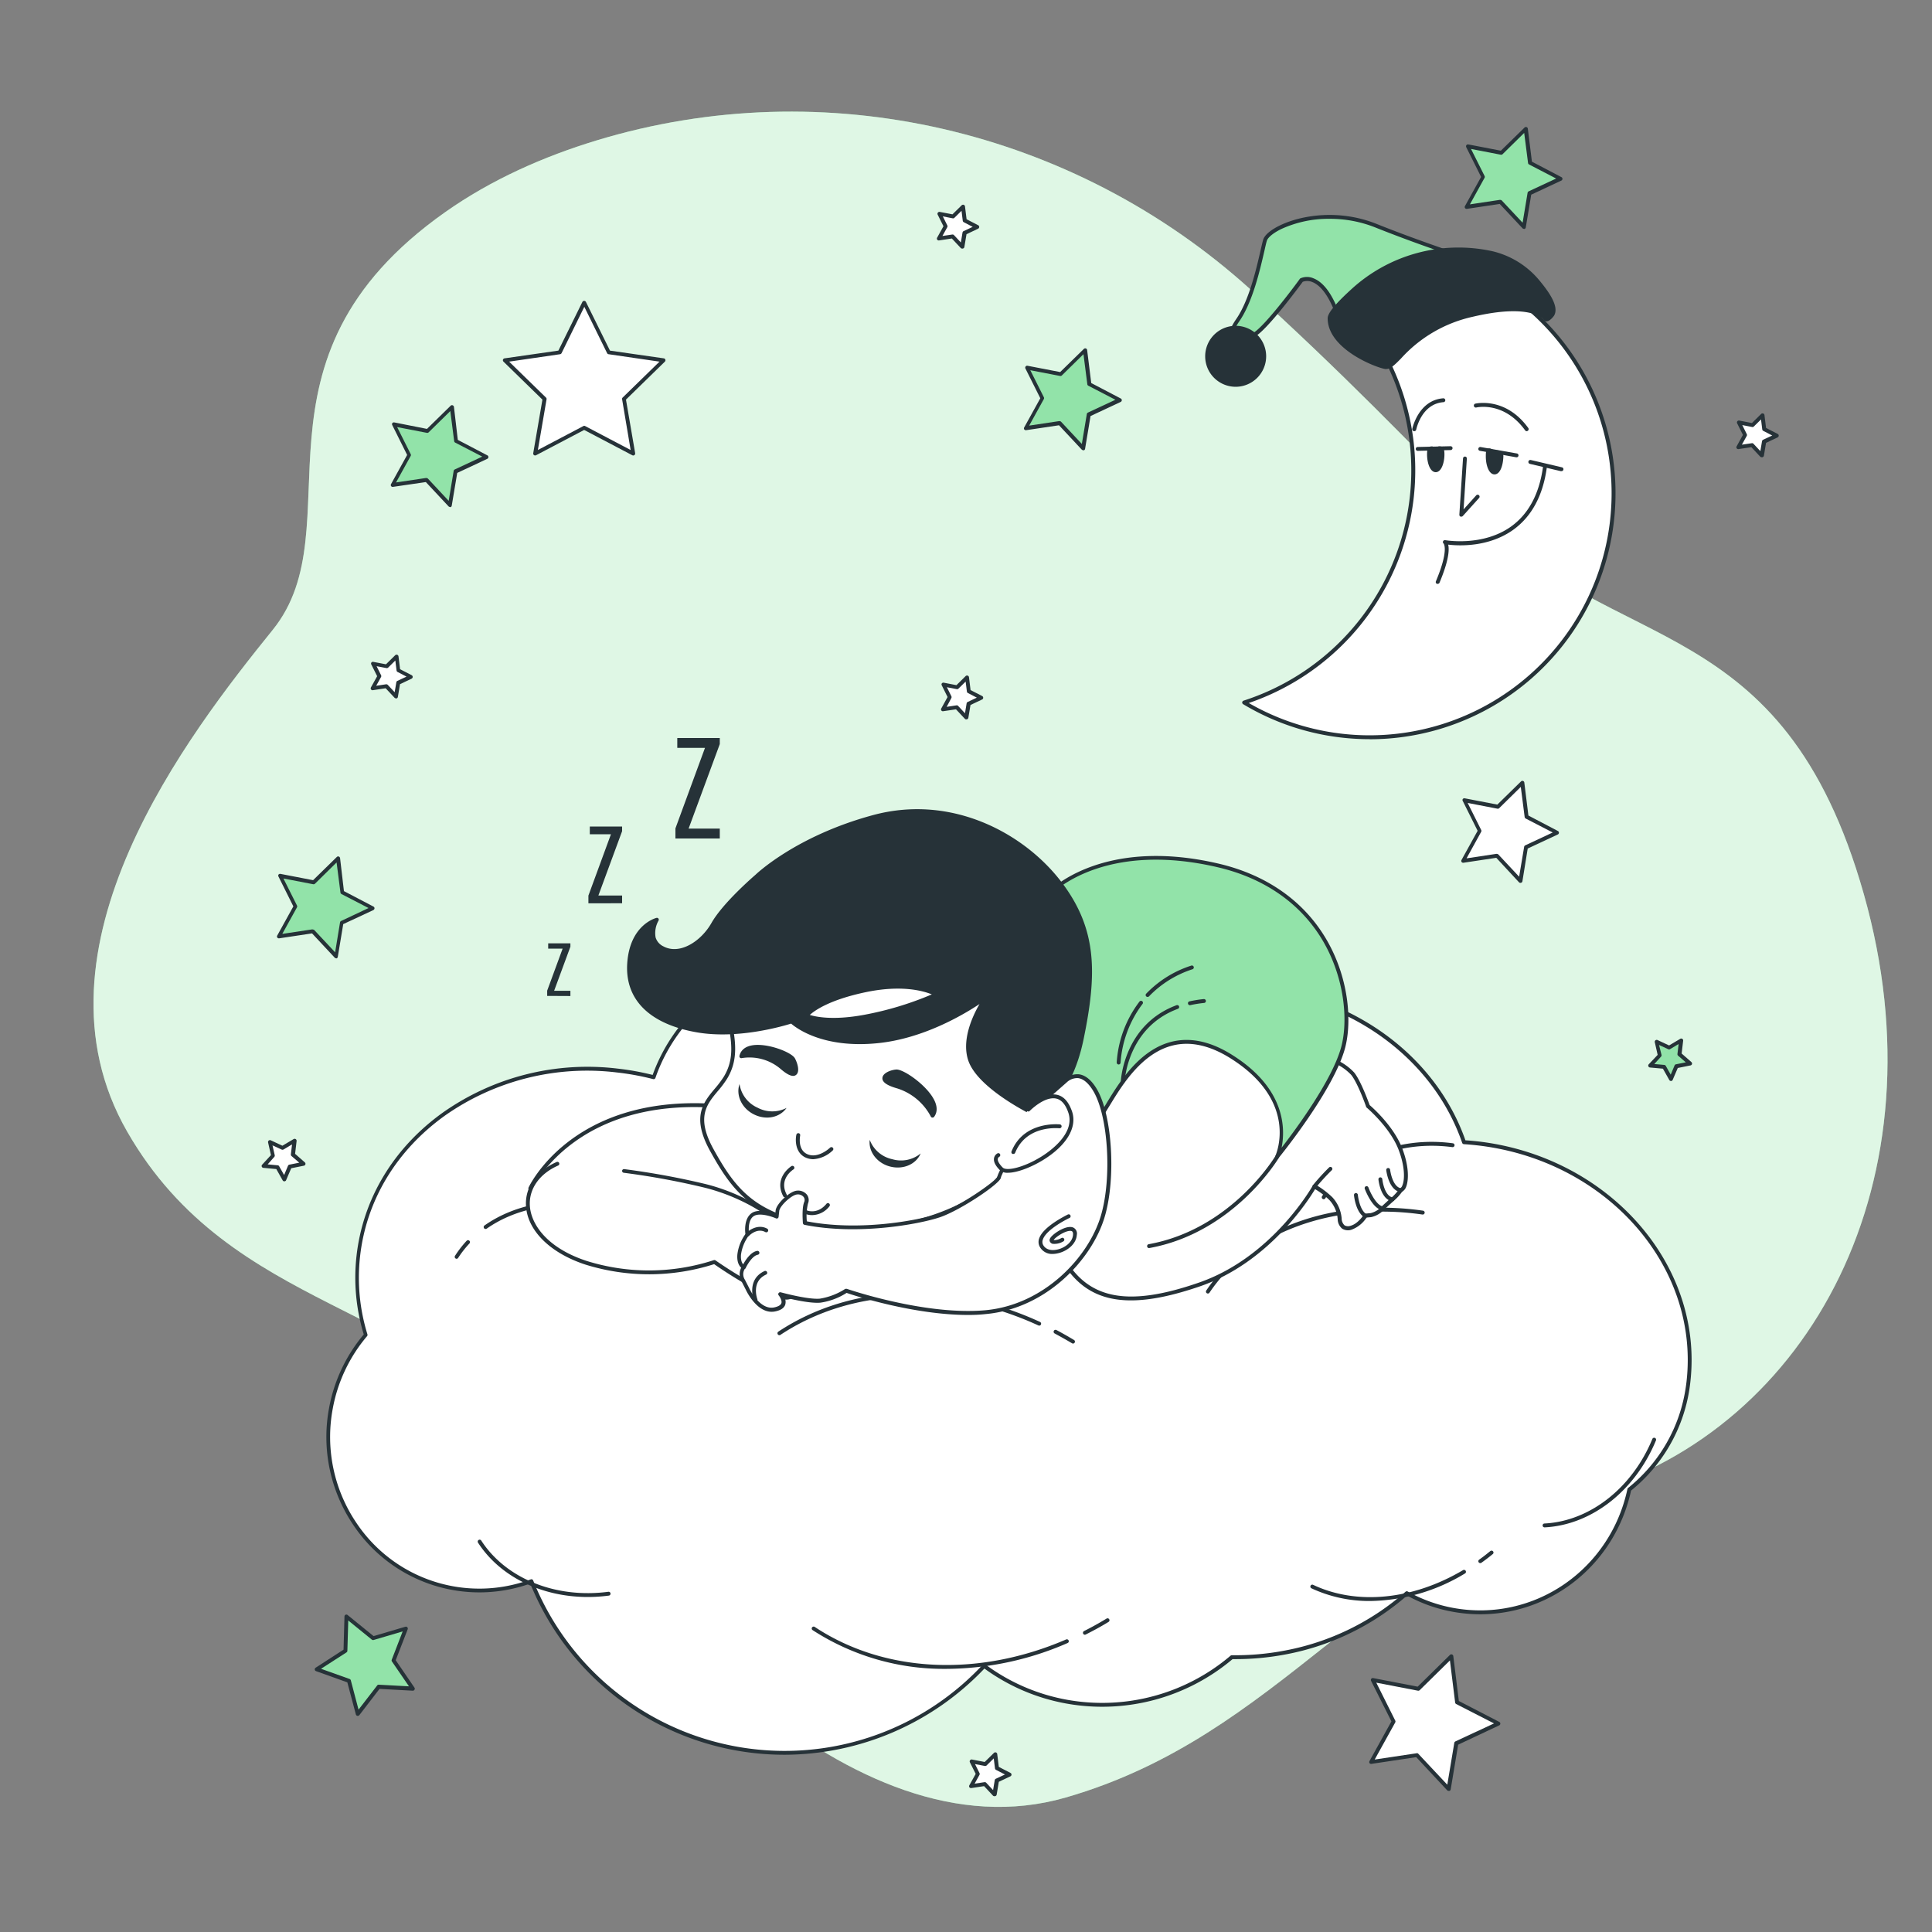 <svg xmlns="http://www.w3.org/2000/svg" viewBox="0 0 500 500"><rect x="0" y="0" width="500" height="500" fill="#808080" stroke="none"/><g id="freepik--background-simple--inject-12"><path d="M323.56,74.85c-45.83-41.37-110-56.45-169.13-38.52-13.79,4.19-27.26,10.15-39.17,18.54C60.82,93.26,92.18,136.26,70.59,163S5.69,245.39,32.91,292.85s78.16,44,104,82.35,83.05,106.08,138.88,90,78.16-62.11,135.39-78.86,92.12-81,71.18-154.93-64.9-61.42-99.09-97.71C367.48,117,345.49,94.64,323.56,74.85Z" style="fill:#92E3A9"></path><path d="M323.56,74.85c-45.83-41.37-110-56.45-169.13-38.52-13.79,4.19-27.26,10.15-39.17,18.54C60.82,93.26,92.18,136.26,70.59,163S5.69,245.39,32.91,292.85s78.16,44,104,82.35,83.05,106.08,138.88,90,78.16-62.11,135.39-78.86,92.12-81,71.18-154.93-64.9-61.42-99.09-97.71C367.48,117,345.49,94.64,323.56,74.85Z" style="fill:#fff;opacity:0.7"></path></g><g id="freepik--Moon--inject-12"><path d="M354.46,64.52a63.15,63.15,0,0,0-19.35,3A63.15,63.15,0,0,1,322,181.81,63.14,63.14,0,1,0,354.46,64.52Z" style="fill:#fff"></path><path d="M354.46,191.3a63.57,63.57,0,0,1-32.74-9.06.52.52,0,0,1-.24-.49.54.54,0,0,1,.35-.42A62.65,62.65,0,0,0,334.85,68a.49.49,0,0,1,.11-.9,63.64,63.64,0,1,1,19.5,124.22Zm-31.28-9.36A62.64,62.64,0,1,0,336.31,67.7a63.65,63.65,0,0,1-13.13,114.24Z" style="fill:#263238"></path><path d="M373.32,117.58c0,2.28-.78,4.12-1.75,4.12s-1.75-1.84-1.75-4.12.69-1.37,1.66-1.37S373.32,115.3,373.32,117.58Z" style="fill:#263238"></path><path d="M371.57,122.2c-1.46,0-2.25-2.38-2.25-4.62,0-1.06.14-1.58.5-1.86a1.24,1.24,0,0,1,1.13-.1,2.32,2.32,0,0,0,1.08,0,1.39,1.39,0,0,1,1.26.12c.37.29.53.84.53,1.83C373.82,119.82,373,122.2,371.57,122.2Zm-1.18-5.67s-.07.24-.07,1c0,2.18.75,3.62,1.25,3.62s1.25-1.44,1.25-3.62c0-.89-.15-1-.15-1a2.54,2.54,0,0,0-.42.07,3.63,3.63,0,0,1-1.54,0c-.11,0-.25-.06-.31-.06Z" style="fill:#263238"></path><path d="M388.53,118.15c0,2.27-.78,4.12-1.75,4.12s-1.75-1.85-1.75-4.12.3-1.48,1.24-1.24C387.78,117.28,388.53,116.78,388.53,118.15Z" style="fill:#263238"></path><path d="M386.78,122.77c-1.46,0-2.25-2.38-2.25-4.62,0-1.18.06-1.72.45-2a1,1,0,0,1,1,.07,1.93,1.93,0,0,0,.45.17,6.08,6.08,0,0,0,1.06.16c.74.07,1.58.15,1.58,1.57C389,120.44,388.25,122.77,386.78,122.77Zm-1.21-5.59a8.9,8.9,0,0,0,0,1c0,2.17.75,3.62,1.25,3.62s1.24-1.41,1.25-3.63h0c0-.5,0-.5-.67-.56a7.73,7.73,0,0,1-1.21-.19A3,3,0,0,1,385.57,117.18Z" style="fill:#263238"></path><path d="M399.82,121c-3.3,23.51-25.87,19.28-25.87,19.28s1.88,1.41-1.88,10.35" style="fill:#fff"></path><path d="M372.07,151.1a.65.65,0,0,1-.19,0,.5.5,0,0,1-.27-.66c3.44-8.16,2-9.76,2-9.77a.47.47,0,0,1-.14-.59.5.5,0,0,1,.56-.28c.1,0,9.71,1.73,17.07-3.56,4.48-3.23,7.24-8.38,8.21-15.3a.51.51,0,0,1,.57-.43.5.5,0,0,1,.42.57c-1,7.21-3.91,12.58-8.63,16-6.41,4.61-14.2,4.19-16.88,3.87.31,1.29.19,4.07-2.27,9.91A.51.51,0,0,1,372.07,151.1Z" style="fill:#263238"></path><line x1="396.05" y1="119.56" x2="404.05" y2="121.44" style="fill:#fff"></line><path d="M404.05,121.94h-.11l-8-1.89a.5.5,0,1,1,.23-1l8,1.88a.5.5,0,0,1-.11,1Z" style="fill:#263238"></path><path d="M366,111.59h-.1a.51.51,0,0,1-.4-.59c0-.07,1.56-7.43,8-7.92a.5.5,0,1,1,.08,1c-5.66.43-7,6.85-7.07,7.12A.5.5,0,0,1,366,111.59Z" style="fill:#263238"></path><path d="M395.11,111.59a.49.49,0,0,1-.4-.21c-5.52-7.63-12.57-5.93-12.64-5.92a.5.5,0,0,1-.25-1c.08,0,7.79-1.87,13.7,6.31a.51.51,0,0,1-.11.7A.53.53,0,0,1,395.11,111.59Z" style="fill:#263238"></path><polyline points="379.12 118.62 378.18 133.2 382.42 128.49" style="fill:#fff"></polyline><path d="M378.18,133.7a.65.65,0,0,1-.19,0,.51.51,0,0,1-.31-.5l.95-14.58a.51.51,0,0,1,.53-.46.49.49,0,0,1,.46.53l-.85,13.14,3.27-3.63a.5.5,0,1,1,.75.67l-4.24,4.7A.48.48,0,0,1,378.18,133.7Z" style="fill:#263238"></path><path d="M385.24,68.76s-15.05-4.7-29.16-10.34-27.75.47-28.69,3.76-2.82,14.58-7.05,20.69.94,5.65,4.23,3.77S336.8,72.53,336.8,72.53s5.17-2.82,9.4,8.93Z" style="fill:#92E3A9"></path><path d="M320.53,88.39a2.4,2.4,0,0,1-1.84-.66c-.88-1-.46-2.69,1.23-5.14,3.32-4.8,5.18-12.84,6.28-17.64.29-1.24.51-2.23.71-2.91.33-1.16,1.88-2.5,4.23-3.65,5.43-2.67,15.27-4.38,25.12-.44,13.93,5.58,29,10.29,29.13,10.34a.5.5,0,0,1,.35.47.5.5,0,0,1-.35.48l-39,12.7a.5.5,0,0,1-.63-.31c-2.16-6-4.52-8-6.12-8.63a3.37,3.37,0,0,0-2.49-.07c-.94,1.27-9.08,12.3-12.3,14.14A9.67,9.67,0,0,1,320.53,88.39Zm23.56-31.76a29.28,29.28,0,0,0-12.51,2.65c-2.44,1.2-3.51,2.36-3.71,3s-.41,1.62-.69,2.85c-1.13,4.88-3,13-6.43,18-1.32,1.9-1.81,3.36-1.32,3.9s2.91.28,4.89-.86c3.16-1.8,12-13.85,12.07-14a.46.46,0,0,1,.17-.14,4.19,4.19,0,0,1,3.37,0c2.55,1,4.76,3.92,6.58,8.78l37.1-12.07c-4.15-1.33-16.31-5.32-27.72-9.89A31.69,31.69,0,0,0,344.09,56.63Z" style="fill:#263238"></path><path d="M386.15,65.48a40.5,40.5,0,0,0-36.26,9.89c-3.11,2.83-5.79,5.67-5.79,7,0,7.38,11.64,12.14,14.46,12.61S365,85.23,381,81.46c15.74-3.7,18.72.8,18.81.94.51.8,1.77-.72,1.93-1,1.4-2.35-2.46-7-3.88-8.7A21.91,21.91,0,0,0,386.15,65.48Z" style="fill:#263238"></path><path d="M358.75,95.5l-.27,0c-2.63-.44-14.88-5.25-14.88-13.11,0-.83.62-2.5,5.95-7.37a41,41,0,0,1,36.71-10h0a22.52,22.52,0,0,1,12,7.39c2.57,3.08,5.33,6.92,3.93,9.28,0,0-1,1.46-1.95,1.47a1,1,0,0,1-.83-.46s-3-4.32-18.27-.72a35.2,35.2,0,0,0-18.58,10.82C361,94.39,359.87,95.5,358.75,95.5ZM377.46,65a40.49,40.49,0,0,0-27.24,10.74c-5.07,4.63-5.62,6.18-5.62,6.63,0,7.12,11.66,11.72,14,12.12.7.11,1.74-.95,3.18-2.42A36.14,36.14,0,0,1,380.89,81c15.76-3.71,19,.64,19.35,1.15h0c.21,0,.9-.69,1.08-1,.8-1.36-.49-4.1-3.85-8.13A21.42,21.42,0,0,0,386,66h0A37.67,37.67,0,0,0,377.46,65Z" style="fill:#263238"></path><circle cx="319.8" cy="92.22" r="7.38" style="fill:#263238"></circle><path d="M319.8,100.1a7.89,7.89,0,1,1,7.88-7.88A7.9,7.9,0,0,1,319.8,100.1Zm0-14.77a6.89,6.89,0,1,0,6.88,6.89A6.9,6.9,0,0,0,319.8,85.33Z" style="fill:#263238"></path><path d="M366.9,116.68a.49.49,0,0,1-.5-.49.5.5,0,0,1,.48-.51l8.52-.2a.51.51,0,0,1,.52.48.52.52,0,0,1-.49.52l-8.52.2Z" style="fill:#263238"></path><path d="M392.45,118.34h-.09L383,116.67a.48.48,0,0,1-.4-.57.5.5,0,0,1,.58-.41l9.35,1.66a.5.5,0,0,1-.09,1Z" style="fill:#263238"></path></g><g id="freepik--Cloud--inject-12"><path d="M382.11,295.87c-1.07-.11-2.15-.21-3.22-.28-7.1-20.64-27.21-36.8-52.39-39.59-21.21-2.34-41,5.34-53.51,18.93a45,45,0,0,0-13.77-18.69,51.72,51.72,0,0,0-27.1-11.2,52.82,52.82,0,0,0-21,1.86c-1.4.16-2.83.38-4.25.65-18.34,3.56-32.42,16-37.69,31.22A67.81,67.81,0,0,0,159.7,277c-33.65-3.73-63.64,17.81-67,48.1a50.3,50.3,0,0,0,1.93,20.32,40.52,40.52,0,0,0-9,19.14c-3.91,21.79,10.25,42.57,31.63,46.41a38.59,38.59,0,0,0,20.25-1.8,70.57,70.57,0,0,0,117.2,22,51.23,51.23,0,0,0,21.48,9.25,51.8,51.8,0,0,0,42.62-11.54,69,69,0,0,0,14-1.24,66,66,0,0,0,31.29-15.31,38.53,38.53,0,0,0,12.07,4.32c20.93,3.76,41-10.13,45.52-31.17a41.48,41.48,0,0,0,15.06-26.05c.09-.65.18-1.31.25-2C440.33,327.16,415.76,299.59,382.11,295.87Z" style="fill:#fff"></path><path d="M203,454.13a71,71,0,0,1-65.77-44.3,39.23,39.23,0,0,1-45.68-15,40.69,40.69,0,0,1-6.41-30.31,41.13,41.13,0,0,1,9-19.17,50.51,50.51,0,0,1-1.88-20.26c1.64-14.79,9.57-28,22.34-37.15a65,65,0,0,1,45.21-11.39,68.44,68.44,0,0,1,9.1,1.64c5.64-15.75,20.12-27.65,37.91-31.11,1.4-.27,2.84-.49,4.3-.65a53.44,53.44,0,0,1,48.47,9.44A45.86,45.86,0,0,1,273.17,274c13.15-13.84,33-20.74,53.38-18.5,24.56,2.71,45.21,18.25,52.7,39.61,1,.06,1.95.15,2.92.25h0C416,299.12,440.85,327,437.48,357.5c-.07.67-.16,1.33-.26,2a41.86,41.86,0,0,1-15.1,26.26c-4.67,21.41-24.87,35.19-46.06,31.38a38.81,38.81,0,0,1-11.92-4.21,66.37,66.37,0,0,1-31.25,15.2,69.8,69.8,0,0,1-13.9,1.25A52.34,52.34,0,0,1,276.1,440.9a51.49,51.49,0,0,1-21.33-9.08A71.66,71.66,0,0,1,203,454.13ZM137.51,408.7a.51.51,0,0,1,.47.31,70.07,70.07,0,0,0,116.37,21.8.5.5,0,0,1,.66-.06,50.42,50.42,0,0,0,21.27,9.17,51.3,51.3,0,0,0,42.2-11.44.59.59,0,0,1,.33-.11,68.24,68.24,0,0,0,13.89-1.24,65.4,65.4,0,0,0,31.05-15.19.5.5,0,0,1,.57-.06,38.18,38.18,0,0,0,11.91,4.27c20.72,3.72,40.46-9.81,44.95-30.79a.46.46,0,0,1,.17-.28,40.83,40.83,0,0,0,14.88-25.74c.1-.64.19-1.29.26-1.95,3.31-30-21.11-57.33-54.43-61-1.07-.12-2.14-.21-3.21-.28a.51.51,0,0,1-.44-.34c-7.27-21.15-27.67-36.56-52-39.25-20.31-2.24-40.15,4.77-53.08,18.77a.47.47,0,0,1-.46.15.49.49,0,0,1-.37-.31,44.64,44.64,0,0,0-13.62-18.48,51.07,51.07,0,0,0-26.84-11.09,51.89,51.89,0,0,0-20.8,1.84c-1.52.18-2.94.4-4.31.66-17.6,3.42-31.9,15.26-37.3,30.89a.5.5,0,0,1-.6.32,67,67,0,0,0-9.41-1.72,64,64,0,0,0-44.52,11.2c-12.53,9-20.32,21.95-21.92,36.45a49.51,49.51,0,0,0,1.91,20.12.5.5,0,0,1-.09.47,40.18,40.18,0,0,0-8.91,18.91,39.73,39.73,0,0,0,6.25,29.57,38.24,38.24,0,0,0,45,14.48Z" style="fill:#263238"></path><path d="M125.68,318.06a.48.48,0,0,1-.41-.21.5.5,0,0,1,.12-.7c7.11-5,16.67-7.12,26.23-5.85a.51.51,0,0,1,.43.56.5.5,0,0,1-.56.43c-9.31-1.24-18.61.83-25.53,5.68A.47.47,0,0,1,125.68,318.06Z" style="fill:#263238"></path><path d="M118.18,325.77a.43.43,0,0,1-.27-.08.49.49,0,0,1-.15-.69,28,28,0,0,1,3-3.88.5.5,0,0,1,.73.69,26.63,26.63,0,0,0-2.92,3.73A.51.51,0,0,1,118.18,325.77Z" style="fill:#263238"></path><path d="M312.59,334.76a.45.45,0,0,1-.27-.08.5.5,0,0,1-.14-.69c10.66-15.95,32.68-24.07,56.09-20.67a.5.5,0,0,1-.14,1c-23-3.34-44.67,4.6-55.12,20.23A.48.48,0,0,1,312.59,334.76Z" style="fill:#263238"></path><path d="M277.7,347.71a.48.48,0,0,1-.26-.07c-1.46-.88-3-1.73-4.47-2.53a.5.5,0,1,1,.47-.88c1.52.8,3,1.66,4.52,2.56a.49.49,0,0,1,.16.68A.47.47,0,0,1,277.7,347.71Z" style="fill:#263238"></path><path d="M201.71,345.55a.51.51,0,0,1-.42-.23.5.5,0,0,1,.14-.69c18.78-12.42,44.1-13.36,67.72-2.52a.52.52,0,0,1,.25.67.5.5,0,0,1-.67.24c-23.31-10.7-48.26-9.79-66.75,2.44A.46.46,0,0,1,201.71,345.55Z" style="fill:#263238"></path><path d="M342.57,310.36a.53.53,0,0,1-.27-.08.51.51,0,0,1-.15-.7C348.73,299.4,362,294,376,295.88a.5.5,0,0,1,.43.56.51.51,0,0,1-.56.44c-13.61-1.81-26.51,3.39-32.89,13.25A.49.49,0,0,1,342.57,310.36Z" style="fill:#263238"></path><path d="M152.12,413.3c-11.91,0-22.69-5.22-28.41-14.06a.5.5,0,0,1,.15-.69.49.49,0,0,1,.69.15c6.38,9.85,19.29,15.05,32.89,13.25a.49.49,0,0,1,.56.43.5.5,0,0,1-.43.56A42,42,0,0,1,152.12,413.3Z" style="fill:#263238"></path><path d="M383.1,404.53a.51.51,0,0,1-.41-.2.5.5,0,0,1,.12-.7c1-.7,1.95-1.45,2.89-2.22a.5.5,0,0,1,.7.08.49.49,0,0,1-.07.7c-.95.78-1.94,1.54-2.94,2.25A.52.52,0,0,1,383.1,404.53Z" style="fill:#263238"></path><path d="M354.62,414.34a35.42,35.42,0,0,1-15.18-3.27.5.5,0,1,1,.43-.9c11.26,5.31,25.75,3.89,38.76-3.82a.51.51,0,0,1,.69.18.49.49,0,0,1-.18.68A48.57,48.57,0,0,1,354.62,414.34Z" style="fill:#263238"></path><path d="M280.77,423.07a.5.5,0,0,1-.45-.28.51.51,0,0,1,.22-.67c2-1,3.94-2.08,5.83-3.23a.5.5,0,0,1,.52.86C285,420.91,283,422,281,423A.59.59,0,0,1,280.77,423.07Z" style="fill:#263238"></path><path d="M245,431.9a62.46,62.46,0,0,1-34.66-10,.5.5,0,1,1,.55-.83c17.91,11.85,42.2,13.06,65,3.23a.5.5,0,1,1,.39.92A79.15,79.15,0,0,1,245,431.9Z" style="fill:#263238"></path><path d="M399.73,395.28a.5.5,0,0,1,0-1c11.72-.6,22.67-9.19,27.9-21.88a.5.5,0,0,1,.93.38c-5.38,13.05-16.67,21.88-28.78,22.5Z" style="fill:#263238"></path></g><g id="freepik--Character--inject-12"><path d="M137.21,307.61s10.59-23.84,47.63-21.41c0,0,5.82,13.81,9.32,19.46s13.32,13.13,13.32,13.13-10,3.89-14.94,4.33-37.58-10.74-45.75-10.8S137.21,307.61,137.21,307.61Z" style="fill:#fff"></path><path d="M192.23,323.64c-2.81,0-10.82-2.25-20-4.84-9.93-2.79-21.19-5.95-25.4-6-8.44-.07-10-4.86-10.06-5.07a.6.6,0,0,1,0-.35c.11-.24,11.17-24.13,48.12-21.7a.51.51,0,0,1,.43.31c.06.14,5.85,13.83,9.28,19.39s13.1,12.92,13.2,13a.49.49,0,0,1,.19.46.48.48,0,0,1-.31.4c-.41.16-10.12,3.92-15.07,4.36Zm-54.48-16c.35.81,2.18,4.14,9,4.19,4.36,0,15.19,3.07,25.67,6,9.15,2.56,17.78,5,20,4.79,4-.36,11.47-3.06,14-4-2.34-1.84-9.75-7.87-12.74-12.71-3.2-5.18-8.37-17.24-9.23-19.25C150.2,284.54,138.84,305.46,137.75,307.63Z" style="fill:#263238"></path><path d="M161.48,303a195.85,195.85,0,0,1,21.05,3.88c10.58,2.63,20.52,9.1,22.58,14.29s3.49,12.22-.5,14.37-19.71-9-19.71-9a54.14,54.14,0,0,1-33.22.2C134,321,132.33,306.45,144.2,301.21" style="fill:#fff"></path><path d="M203.33,336.33c-5.16,0-16.35-7.66-18.51-9.17a55.4,55.4,0,0,1-33.3.12c-9.18-3-15.08-8.87-15.4-15.29-.24-4.75,2.71-8.95,7.88-11.24a.5.5,0,1,1,.4.91c-4.78,2.12-7.5,6-7.28,10.28.23,4.7,4.22,10.95,14.71,14.39a54.11,54.11,0,0,0,32.89-.2.5.5,0,0,1,.46.06c4.31,3,16.14,10.59,19.19,8.94,3.48-1.87,2.42-8.33.27-13.75-2-5.17-12-11.45-22.23-14a194.49,194.49,0,0,0-21-3.87A.5.5,0,0,1,161,303a.49.49,0,0,1,.56-.43,198.14,198.14,0,0,1,21.11,3.88c10.48,2.61,20.76,9.15,22.92,14.59,1.12,2.83,4.38,12.25-.72,15A3.22,3.22,0,0,1,203.33,336.33Z" style="fill:#263238"></path><path d="M344.79,274.39a14.07,14.07,0,0,1,5.29,3.51c1.79,2.22,3.94,8.4,3.94,8.4s6,5,8.35,11,1.52,10.21.17,10.73a13.49,13.49,0,0,1-2.17,2.38l-2.21,2c-.74.67-2,2-3.39,2.1l-1.39.13s-1.56,2.52-3.7,3.12-2.85-.74-3-2.32a8.64,8.64,0,0,0-2.26-5.17,21.24,21.24,0,0,0-4.27-3.2s-10.26,18.64-29.75,25.37-29.13,3.61-35-6,3-30.92,11.44-45.41S312.28,260.4,344.79,274.39Z" style="fill:#fff"></path><path d="M292.69,336.54c-8.05,0-13.66-3.24-17.68-9.87-5.77-9.5,2.12-29.95,11.43-45.92,9.9-17,29.59-19.28,58.53-6.82a14.24,14.24,0,0,1,5.5,3.65c1.7,2.12,3.65,7.5,4,8.42.85.73,6.18,5.46,8.39,11.11,1.89,4.85,1.71,8.5,1,10.16a2.35,2.35,0,0,1-1,1.15,12,12,0,0,1-2.21,2.4L358.25,313a6.45,6.45,0,0,1-3.44,2l-1.14.1a7.94,7.94,0,0,1-3.85,3.13,2.87,2.87,0,0,1-2.45-.24,3.26,3.26,0,0,1-1.18-2.52,8.16,8.16,0,0,0-2.12-4.87,19.08,19.08,0,0,0-3.73-2.85c-1.73,2.89-12,19-29.77,25.15C303.55,335.31,297.66,336.54,292.69,336.54Zm20.64-69.49c-11.8,0-20.51,4.74-26,14.2-8.74,15-17,35.76-11.44,44.9,6.21,10.24,16.5,12,34.38,5.79,19.08-6.58,29.38-24.95,29.49-25.13a.45.45,0,0,1,.3-.24.5.5,0,0,1,.38,0,22.41,22.41,0,0,1,4.39,3.3,9.22,9.22,0,0,1,2.39,5.46,2.45,2.45,0,0,0,.75,1.79,1.91,1.91,0,0,0,1.61.09c1.93-.53,3.39-2.87,3.41-2.9a.48.48,0,0,1,.38-.23l1.38-.13a5.64,5.64,0,0,0,2.85-1.74L360,310l.14-.08a12.38,12.38,0,0,0,2-2.23.52.52,0,0,1,.22-.17,1.23,1.23,0,0,0,.55-.69c.7-1.59.67-5.11-1-9.39-2.26-5.77-8.15-10.74-8.21-10.79a.48.48,0,0,1-.15-.22c0-.06-2.14-6.12-3.86-8.25a13.59,13.59,0,0,0-5.07-3.35h0Q326.46,267,313.33,267.05Z" style="fill:#263238"></path><path d="M297.37,323a.49.49,0,0,1-.49-.42.5.5,0,0,1,.4-.58c21.46-3.88,32.69-22.65,32.8-22.84a.51.51,0,0,1,.69-.18.49.49,0,0,1,.18.68c-.12.2-11.59,19.37-33.49,23.33Z" style="fill:#263238"></path><path d="M340.16,307.55a.51.51,0,0,1-.32-.12.49.49,0,0,1-.06-.7A57.18,57.18,0,0,1,344,302.1a.5.5,0,0,1,.7.08.5.5,0,0,1-.07.7,55.86,55.86,0,0,0-4.1,4.49A.5.5,0,0,1,340.16,307.55Z" style="fill:#263238"></path><path d="M353.38,315.12a.59.59,0,0,1-.25-.07c-2.29-1.32-2.7-5.56-2.72-5.74a.5.5,0,0,1,1-.09s.38,3.9,2.22,5a.5.5,0,0,1-.25.94Z" style="fill:#263238"></path><path d="M357.5,313.11a.44.44,0,0,1-.16,0c-2.4-.79-4.07-5.27-4.14-5.46a.5.5,0,0,1,.3-.64.5.5,0,0,1,.64.29c.43,1.18,1.9,4.33,3.51,4.86a.5.5,0,0,1-.15,1Z" style="fill:#263238"></path><path d="M360.37,310.9h-.09c-3-.55-3.52-5.45-3.54-5.65a.5.5,0,0,1,.45-.55.51.51,0,0,1,.55.45s.44,4.35,2.72,4.76a.5.5,0,0,1,.4.58A.49.49,0,0,1,360.37,310.9Z" style="fill:#263238"></path><path d="M362.54,308.52h-.08c-3.07-.48-3.67-5.47-3.7-5.68a.5.5,0,0,1,1-.11s.54,4.44,2.86,4.81a.5.5,0,0,1,.42.57A.51.51,0,0,1,362.54,308.52Z" style="fill:#263238"></path><path d="M330.52,299.36S337,285,318.84,273.54s-27.79,5.29-32.3,12.66S284,291,284,291l-12.39-9.43s7.71-13.83,7-27.9S271.82,231,271.82,231s13.06-14.11,43.35-7.08,35.75,34.59,32.49,47C344.82,281.79,330.52,299.36,330.52,299.36Z" style="fill:#92E3A9"></path><path d="M330.52,299.86a.56.56,0,0,1-.27-.08.5.5,0,0,1-.19-.63c.26-.57,6.06-14.06-11.49-25.19-5.29-3.35-10.29-4.51-14.87-3.44-8.17,1.9-13.32,10.36-16.4,15.41l-.33.53c-1.45,2.37-2.18,3.63-2.55,4.3a.32.32,0,0,1,.06.18.48.48,0,0,1-.09.37c-.28.36-.65.85-1.1.54-.22-.15-.36-.24-.11-.83l-11.89-9a.51.51,0,0,1-.13-.64c.08-.13,7.63-13.87,7-27.63s-6.67-22.32-6.73-22.4a.51.51,0,0,1,0-.63c.14-.15,13.61-14.25,43.83-7.24,12.29,2.85,21.88,9.48,27.73,19.17,6.07,10.05,6.95,21.54,5.14,28.48-2.84,10.82-16.66,27.87-17.25,28.59A.46.46,0,0,1,330.52,299.86Zm-23.45-30.73c3.81,0,7.85,1.34,12,4,13.75,8.71,13.57,19.18,12.6,23.91,3.8-4.92,13.25-17.73,15.47-26.21,1.76-6.73.89-17.9-5-27.71-5.71-9.45-15.08-15.92-27.1-18.7-27.3-6.34-40.55,4.75-42.58,6.66a47.53,47.53,0,0,1,6.67,22.58c.6,12.75-5.68,25.44-6.9,27.79l11.39,8.67c.46-.84,1.24-2.13,2.49-4.17l.32-.53c3.16-5.19,8.46-13.87,17-15.87A15.94,15.94,0,0,1,307.07,269.13Z" style="fill:#263238"></path><path d="M308,260.14a.5.5,0,0,1-.11-1,31.79,31.79,0,0,1,3.64-.58.5.5,0,0,1,.55.45.5.5,0,0,1-.45.55,29.73,29.73,0,0,0-3.52.56Z" style="fill:#263238"></path><path d="M290.55,280.37h0a.5.5,0,0,1-.48-.52c0-.14.7-14.65,14.44-19.71a.5.5,0,0,1,.34.94c-13.11,4.83-13.78,18.67-13.78,18.81A.5.5,0,0,1,290.55,280.37Z" style="fill:#263238"></path><path d="M297,258a.49.49,0,0,1-.36-.84,28,28,0,0,1,11.6-7.24.5.5,0,1,1,.32.94,27.25,27.25,0,0,0-11.2,7A.51.51,0,0,1,297,258Z" style="fill:#263238"></path><path d="M289.51,275.49h0A.52.52,0,0,1,289,275a29.07,29.07,0,0,1,5.88-15.77.5.5,0,1,1,.79.61A28.54,28.54,0,0,0,290,275,.5.5,0,0,1,289.51,275.49Z" style="fill:#263238"></path><path d="M189.46,249.39s-1.88,7.64-.84,13.47,2.26,10.88-.88,16.05-9.6,7.82-3.45,18.86S196,316.29,218,317.92s38.55-9.66,40.55-13.19,7.58-15.88,10.4-19,8.51-11.33,6.22-25.29S260,234.8,234.7,234,198.83,239,189.46,249.39Z" style="fill:#fff"></path><path d="M222.3,318.57q-2.12,0-4.29-.15c-22.12-1.63-27.89-9.14-34.16-20.41-5-8.94-1.86-12.68,1.16-16.29a25.93,25.93,0,0,0,2.31-3.07c2.82-4.65,2-9.21,1-14.48l-.22-1.22c-1-5.87.78-13.36.86-13.68a.53.53,0,0,1,.11-.21c9.47-10.49,20-16.4,45.63-15.57,23,.73,38.35,10.79,41,26.91,2.35,14.33-3.65,22.75-6.34,25.7-1.91,2.1-5.24,8.8-7.68,13.69-1.09,2.2-2,4.1-2.66,5.19C257.07,308.42,242.23,318.57,222.3,318.57Zm-32.38-68.94c-.23,1-1.75,7.88-.81,13.15l.22,1.21c1,5.25,1.86,10.21-1.16,15.18a26.52,26.52,0,0,1-2.39,3.19c-2.93,3.51-5.7,6.82-1.05,15.17,6.11,11,11.73,18.3,33.35,19.89s38.06-9.38,40.07-12.93c.61-1.07,1.55-3,2.64-5.15,2.59-5.22,5.82-11.71,7.83-13.91,2.59-2.85,8.38-11,6.1-24.87-2.56-15.61-17.52-25.35-40-26.07C209.5,233.68,199.17,239.43,189.92,249.63Z" style="fill:#263238"></path><path d="M210.49,300a4.85,4.85,0,0,1-1.79-.34c-2.84-1.12-2.94-4.44-2.6-6a.52.52,0,0,1,.6-.39.5.5,0,0,1,.38.6c0,.15-.78,3.8,2,4.89s5.71-1.71,5.73-1.74a.5.5,0,0,1,.71,0,.48.48,0,0,1,0,.7A8,8,0,0,1,210.49,300Z" style="fill:#263238"></path><path d="M203.15,309.88a.5.5,0,0,1-.44-.27c-2.57-4.85,2.07-7.79,2.11-7.82a.5.5,0,0,1,.69.17.5.5,0,0,1-.16.68c-.16.1-3.88,2.49-1.76,6.5a.5.5,0,0,1-.21.68A.46.46,0,0,1,203.15,309.88Z" style="fill:#263238"></path><path d="M210.18,314.47a5.09,5.09,0,0,1-1.67-.27.5.5,0,0,1,.38-.93h0c.11.05,2.71,1.05,5-1.73a.49.49,0,0,1,.7-.06.5.5,0,0,1,.07.7A5.77,5.77,0,0,1,210.18,314.47Z" style="fill:#263238"></path><path d="M196.06,286.67a8,8,0,0,1-4.67-6.12c-1,2.89.57,6.3,3.76,7.87s6.7.76,8.41-1.69A8.07,8.07,0,0,1,196.06,286.67Z" style="fill:#263238"></path><path d="M230.92,300a8,8,0,0,1-5.83-5c-.39,3,1.87,6.05,5.31,6.91s6.71-.65,7.87-3.4A8,8,0,0,1,230.92,300Z" style="fill:#263238"></path><path d="M191.86,273.36a12.8,12.8,0,0,1,10.43,2.85c4.77,4.13,4.08-.21,3-2.09S193.08,268.39,191.86,273.36Z" style="fill:#263238"></path><path d="M205.26,278.44c-1,0-2.32-1-3.3-1.85a12.42,12.42,0,0,0-10-2.75.51.51,0,0,1-.47-.13.51.51,0,0,1-.12-.47c.37-1.52,1.58-2.47,3.5-2.74,3.88-.55,9.93,1.8,10.84,3.37.56,1,1.42,3.4.34,4.29A1.17,1.17,0,0,1,205.26,278.44ZM194,272.67a13.11,13.11,0,0,1,8.63,3.16c2.26,2,2.8,1.57,2.81,1.56.33-.27.1-1.85-.58-3-.58-1-6.11-3.41-9.83-2.88a3.19,3.19,0,0,0-2.35,1.24A12.1,12.1,0,0,1,194,272.67Z" style="fill:#263238"></path><path d="M241.29,288.73a15.31,15.31,0,0,0-9-7.55c-6.31-1.77-2.49-3.74-.33-3.9S244.35,284.68,241.29,288.73Z" style="fill:#263238"></path><path d="M241.29,289.23h0a.48.48,0,0,1-.4-.28,14.88,14.88,0,0,0-8.69-7.27c-2.69-.76-3.94-1.65-3.83-2.74.13-1.29,2.22-2.05,3.59-2.15,1.84-.1,7.62,3.86,9.68,7.64,1.24,2.27.74,3.76.1,4.61A.54.54,0,0,1,241.29,289.23ZM232,277.78h0c-1.2.09-2.62.75-2.67,1.25,0,.29.59,1,3.1,1.67a15.57,15.57,0,0,1,8.85,6.95,3.78,3.78,0,0,0-.56-2.76C238.74,281.27,233.32,277.78,232,277.78Z" style="fill:#263238"></path><path d="M274.35,228.59c-9.47-12.5-28.15-22.66-48.3-17.2s-30.19,15.31-30.19,15.31-8.32,7.13-11.33,12.41-8.8,8.53-13.11,6.18S170,238,170,238s-6.53,1.66-7.18,11.28,6.09,15.39,17.65,17.38,24.38-2.35,24.38-2.35,6.82,6.68,22.17,5.14,28.26-11.5,28.26-11.5-6.9,9.43-4.12,16.62,17,13.94,17,13.94,8.46-3.79,11.73-19.72S283.82,241.1,274.35,228.59Zm-50.77,34.63c-10.46,1.85-14.9-.33-14.9-.33s2.68-3.89,15.2-6.53,18.46,1.07,18.46,1.07A82.67,82.67,0,0,1,223.58,263.22Z" style="fill:#263238"></path><path d="M268.21,289a.54.54,0,0,1-.22,0c-.59-.28-14.48-6.93-17.29-14.23-2-5.31.9-11.66,2.8-14.93-4.3,2.86-14.71,9-26.42,10.14-14.06,1.41-21-3.92-22.34-5.07-2,.62-13.74,4.1-24.34,2.27-12.29-2.12-18.71-8.48-18.07-17.91.67-9.87,7.27-11.65,7.56-11.72a.5.5,0,0,1,.52.18.52.52,0,0,1,0,.56,6.51,6.51,0,0,0-.74,4.32,3.78,3.78,0,0,0,2,2.3c4.25,2.3,9.76-1.32,12.43-6,3-5.3,11.1-12.24,11.44-12.54.08-.07,10.34-10,30.39-15.42,20.43-5.53,39.25,4.75,48.83,17.39,9.27,12.23,9.15,23.7,5.68,40.58-3.29,16-11.66,19.92-12,20.08A.45.45,0,0,1,268.21,289Zm-12.92-31.56a.49.49,0,0,1,.34.14.5.5,0,0,1,.06.66c-.07.09-6.7,9.29-4.06,16.14,2.49,6.44,14.77,12.68,16.57,13.56,1.28-.7,8.35-5.17,11.25-19.26,3.41-16.59,3.54-27.85-5.5-39.78h0c-9.37-12.37-27.78-22.43-47.77-17-19.77,5.35-29.87,15.09-30,15.19s-8.31,7.15-11.25,12.29-8.93,9-13.77,6.38a4.7,4.7,0,0,1-2.45-2.9,6.61,6.61,0,0,1,.3-3.92c-1.8.92-5.25,3.55-5.71,10.38-.77,11.34,8.95,15.43,17.24,16.86,11.29,2,24-2.29,24.13-2.33a.49.49,0,0,1,.51.12c.07.06,6.87,6.48,21.77,5s27.87-11.3,28-11.4A.51.51,0,0,1,255.29,257.43Zm-39.52,7c-4.93,0-7.18-1.06-7.31-1.12a.55.55,0,0,1-.27-.33.5.5,0,0,1,.08-.41c.11-.16,2.94-4.08,15.5-6.73s18.58,1,18.83,1.13a.51.51,0,0,1,.24.46.5.5,0,0,1-.29.42,83.28,83.28,0,0,1-18.88,5.83h0A45.32,45.32,0,0,1,215.77,264.46Zm-6.21-1.78c1.57.49,6,1.45,13.94,0a83.5,83.5,0,0,0,17.65-5.31c-2.09-.87-7.76-2.55-17.17-.56S210.76,261.57,209.56,262.68Zm14,.54h0Z" style="fill:#263238"></path><path d="M208.34,316.5s-.32-3.62.3-5.19-.71-2.82-2.37-2.67-4.87,3.17-5,4.7l-.17,1.54s-4.26-1.9-6.26-.5-1.36,5.13-1.36,5.13a11.13,11.13,0,0,0-2.12,5.2c-.2,2.75,1.21,3.23,1.21,3.23a3,3,0,0,0-.14,3.5l1.1,2.18s2.83,6.12,7,5.29S202,335,202,335s7,1.95,10.32,1.65a17.22,17.22,0,0,0,6.75-2.58s20.06,7,36,5.56,27.37-14.6,30.39-24.89,1.74-26.26-2-32.61-7.62-2.34-7.62-2.34l-6.81,6s-1.85,2.67-2.77,4.27-7.57,13.67-7.63,14.69-9.91,8-15.51,9.86S221.8,319.23,208.34,316.5Z" style="fill:#fff"></path><path d="M250.56,340.31c-14,0-29.4-5-31.46-5.71a17.14,17.14,0,0,1-6.77,2.53c-2.56.23-7.11-.8-9.28-1.35a2.63,2.63,0,0,1,.17,1.86c-.3.88-1.18,1.47-2.63,1.76-4.5.9-7.43-5.31-7.55-5.57l-1.1-2.16a3.71,3.71,0,0,1-.11-3.59c-.5-.44-1.16-1.41-1-3.41a11.26,11.26,0,0,1,2.08-5.29c-.11-.87-.36-4,1.6-5.41,1.73-1.21,4.8-.29,6.13.2l.09-.88c.19-1.76,3.63-5,5.5-5.15a2.94,2.94,0,0,1,2.61,1.05,2.32,2.32,0,0,1,.26,2.3,14,14,0,0,0-.29,4.59c13.44,2.63,28.75-.18,34.11-2,5.54-1.85,14.72-8.4,15.18-9.48.06-1.21,7.61-14.71,7.69-14.84.92-1.6,2.71-4.2,2.79-4.31l.08-.09,6.81-6a4.88,4.88,0,0,1,3.71-1.34c1.72.21,3.29,1.49,4.67,3.81,4,6.7,5,23,2.07,33-3.28,11.19-15.2,23.85-30.83,25.25C253.61,340.25,252.09,340.31,250.56,340.31ZM219,333.55a.51.51,0,0,1,.17,0c.2.07,20.14,6.94,35.81,5.54,15.18-1.37,26.76-13.67,29.95-24.54,2.86-9.75,1.89-25.7-2-32.21-1.21-2-2.53-3.15-3.91-3.32a3.93,3.93,0,0,0-2.92,1.07l-6.8,6c-.25.37-1.88,2.74-2.71,4.19-1.25,2.19-7.4,13.42-7.56,14.49-.09,1.47-10.5,8.49-15.85,10.28s-21.27,4.71-35,1.93a.51.51,0,0,1-.39-.45c0-.15-.33-3.75.32-5.41a1.32,1.32,0,0,0-.13-1.34,1.9,1.9,0,0,0-1.72-.65c-1.41.12-4.45,2.95-4.59,4.26l-.17,1.53a.51.51,0,0,1-.25.38.48.48,0,0,1-.45,0c-1.12-.49-4.33-1.55-5.78-.54-1.71,1.19-1.16,4.6-1.15,4.64a.51.51,0,0,1-.1.39,10.67,10.67,0,0,0-2,4.93c-.17,2.27.84,2.7.88,2.72a.53.53,0,0,1,.31.36.52.52,0,0,1-.12.45,2.58,2.58,0,0,0-.06,2.94l1.11,2.17c0,.08,2.72,5.77,6.46,5,.73-.15,1.65-.46,1.87-1.1s-.41-1.69-.68-2a.48.48,0,0,1-.05-.59.5.5,0,0,1,.56-.22c.07,0,7,1.93,10.14,1.64a17.19,17.19,0,0,0,6.52-2.5A.44.44,0,0,1,219,333.55Z" style="fill:#263238"></path><path d="M272.48,324.52a3.61,3.61,0,0,1-3.43-1.93,2.64,2.64,0,0,1-.1-2.12c1.08-3.12,7.15-6,7.41-6.16a.5.5,0,0,1,.67.24.5.5,0,0,1-.24.66c-.06,0-6,2.86-6.9,5.59a1.68,1.68,0,0,0,.05,1.34c.57,1.13,1.9,1.61,3.56,1.27,1.94-.38,4.07-1.87,4.2-3.85.06-.89-.33-.95-.52-1-1.35-.2-4.13,1.65-4.5,2.38h0a3.75,3.75,0,0,0,2-.53.5.5,0,1,1,.47.88,4.44,4.44,0,0,1-2.76.6,1.09,1.09,0,0,1-.68-.56c-.29-.58.28-1.19.47-1.39,1.07-1.13,4-2.94,5.58-2.25a1.72,1.72,0,0,1,.92,1.91c-.16,2.48-2.7,4.31-5,4.77A6.44,6.44,0,0,1,272.48,324.52Z" style="fill:#263238"></path><path d="M193.44,320a.52.52,0,0,1-.35-.14.5.5,0,0,1,0-.71c.91-.94,3.21-2.4,5.46-1.17a.5.5,0,1,1-.48.88c-2.14-1.17-4.17.9-4.25,1A.51.51,0,0,1,193.44,320Z" style="fill:#263238"></path><path d="M192.53,328.44a.38.38,0,0,1-.21-.05.5.5,0,0,1-.25-.66c.07-.15,1.68-3.6,3.86-4a.5.5,0,0,1,.19,1c-1.4.26-2.74,2.58-3.14,3.45A.5.5,0,0,1,192.53,328.44Z" style="fill:#263238"></path><path d="M195.53,336.89a.5.5,0,0,1-.47-.33c0-.05-1.95-5.47,2.82-7.62a.5.5,0,0,1,.41.91c-3.92,1.77-2.36,6.18-2.29,6.37a.5.5,0,0,1-.47.67Z" style="fill:#263238"></path><path d="M266.11,287.16s7.92-8.15,10.84.7-15.14,17.3-17.8,14.65-.78-3.57-.78-3.57" style="fill:#fff"></path><path d="M260.85,303.51a2.85,2.85,0,0,1-2.05-.64c-1.18-1.17-1.7-2.21-1.55-3.12a1.76,1.76,0,0,1,.9-1.26.5.5,0,0,1,.44.9.77.77,0,0,0-.36.54c-.05.32.06,1,1.27,2.23,1,1,5.45,0,10-2.83,2.09-1.29,8.78-5.94,7-11.32-.71-2.13-1.76-3.37-3.13-3.69-3.05-.7-6.84,3.15-6.88,3.19a.49.49,0,0,1-.7,0,.48.48,0,0,1,0-.7c.17-.18,4.22-4.3,7.81-3.47,1.74.4,3,1.86,3.86,4.35,1.35,4.1-1.43,8.76-7.44,12.48C266.92,302.08,263.25,303.51,260.85,303.51Z" style="fill:#263238"></path><path d="M262.24,298.64a.58.58,0,0,1-.18,0,.5.5,0,0,1-.28-.65c3.21-8,12.42-7,12.52-7a.51.51,0,0,1,.44.56.52.52,0,0,1-.56.44c-.35,0-8.55-.88-11.47,6.38A.51.51,0,0,1,262.24,298.64Z" style="fill:#263238"></path></g><g id="freepik--Letters--inject-12"><path d="M141.61,257.74v-1.36l4-10.88h-3.74v-1.36h5.75V245l-4.21,11.41h4.21v1.36Z" style="fill:#263238"></path><path d="M152.28,233.78v-2l5.83-15.87h-5.47v-2H161v1.2l-6.14,16.65H161v2Z" style="fill:#263238"></path><path d="M174.8,217v-2.61l7.65-20.84h-7.17V191h11v1.57l-8.07,21.87h8.07V217Z" style="fill:#263238"></path></g><g id="freepik--Stars--inject-12"><polygon points="151.18 78.32 157.53 91.17 171.72 93.24 161.45 103.25 163.88 117.38 151.18 110.7 138.49 117.38 140.92 103.25 130.65 93.24 144.84 91.17 151.18 78.32" style="fill:#fff"></polygon><path d="M163.87,117.88a.49.49,0,0,1-.23-.06l-12.46-6.55-12.46,6.55a.5.5,0,0,1-.72-.53l2.38-13.87L130.3,93.59a.49.49,0,0,1-.13-.51.51.51,0,0,1,.41-.34l13.93-2,6.22-12.62a.52.52,0,0,1,.9,0l6.23,12.62,13.93,2a.5.5,0,0,1,.28.85L162,103.42l2.38,13.87a.51.51,0,0,1-.2.49A.54.54,0,0,1,163.87,117.88Zm-12.69-7.68a.53.53,0,0,1,.24.06l11.79,6.2L161,103.33a.48.48,0,0,1,.14-.44l9.54-9.3-13.18-1.92a.49.49,0,0,1-.38-.27l-5.9-12-5.89,12a.53.53,0,0,1-.38.27l-13.19,1.92,9.54,9.3a.49.49,0,0,1,.15.44l-2.25,13.13,11.79-6.2A.46.46,0,0,1,151.18,110.2Z" style="fill:#263238"></path><polygon points="280.84 90.61 281.93 99.41 289.8 103.5 281.76 107.26 280.31 116 274.25 109.53 265.48 110.84 269.77 103.08 265.81 95.15 274.52 96.83 280.84 90.61" style="fill:#92E3A9"></polygon><path d="M280.31,116.5a.49.49,0,0,1-.37-.16l-5.87-6.28-8.51,1.27a.51.51,0,0,1-.49-.2.49.49,0,0,1,0-.53l4.16-7.53-3.85-7.7a.51.51,0,0,1,.05-.52.49.49,0,0,1,.5-.19l8.44,1.63,6.14-6a.5.5,0,0,1,.51-.11.49.49,0,0,1,.33.41l1.06,8.54,7.64,4a.49.49,0,0,1,.27.45.51.51,0,0,1-.29.44l-7.8,3.65-1.41,8.48a.5.5,0,0,1-.35.4A.36.36,0,0,1,280.31,116.5ZM274.25,109a.52.52,0,0,1,.37.16l5.36,5.74,1.29-7.75a.51.51,0,0,1,.28-.37l7.12-3.32-7-3.63a.47.47,0,0,1-.27-.38l-1-7.79-5.6,5.51a.53.53,0,0,1-.45.13l-7.71-1.49,3.51,7a.5.5,0,0,1,0,.46l-3.8,6.88,7.77-1.17Z" style="fill:#263238"></path><polygon points="116.98 105.31 118.07 114.11 125.94 118.2 117.91 121.95 116.45 130.7 110.39 124.22 101.62 125.54 105.91 117.78 101.95 109.84 110.66 111.53 116.98 105.31" style="fill:#92E3A9"></polygon><path d="M116.45,131.2a.52.52,0,0,1-.37-.16l-5.87-6.28L101.7,126a.5.5,0,0,1-.49-.21.49.49,0,0,1,0-.52l4.16-7.53-3.84-7.7a.51.51,0,0,1,0-.53.53.53,0,0,1,.5-.19L110.5,111l6.13-6a.48.48,0,0,1,.51-.11.51.51,0,0,1,.34.41l1,8.54,7.64,4a.5.5,0,0,1,0,.9l-7.79,3.65-1.42,8.48a.51.51,0,0,1-.35.4Zm-6.06-7.48a.52.52,0,0,1,.37.16l5.36,5.74,1.29-7.75a.51.51,0,0,1,.28-.37l7.12-3.33-7-3.62a.49.49,0,0,1-.27-.38l-1-7.79-5.6,5.5a.51.51,0,0,1-.45.14l-7.71-1.49,3.51,7a.5.5,0,0,1,0,.46l-3.8,6.87,7.77-1.16Z" style="fill:#263238"></path><polygon points="87.55 222.15 88.64 230.95 96.51 235.04 88.47 238.8 87.02 247.54 80.96 241.07 72.19 242.38 76.48 234.62 72.52 226.69 81.23 228.37 87.55 222.15" style="fill:#92E3A9"></polygon><path d="M87,248a.51.51,0,0,1-.37-.15l-5.87-6.29-8.51,1.28a.52.52,0,0,1-.49-.21.49.49,0,0,1,0-.53l4.16-7.53-3.84-7.7a.49.49,0,0,1,0-.52.51.51,0,0,1,.5-.19l8.45,1.63,6.13-6a.48.48,0,0,1,.51-.12.51.51,0,0,1,.34.41l1,8.54,7.64,4a.5.5,0,0,1,.27.45.54.54,0,0,1-.29.45l-7.8,3.64-1.41,8.49a.5.5,0,0,1-.35.39A.36.36,0,0,1,87,248ZM81,240.57a.49.49,0,0,1,.37.16l5.36,5.73L88,238.72a.49.49,0,0,1,.28-.37L95.38,235l-7-3.62a.5.5,0,0,1-.27-.39l-1-7.79-5.6,5.51a.53.53,0,0,1-.45.13l-7.71-1.49,3.51,7a.5.5,0,0,1,0,.46l-3.8,6.88,7.77-1.17Z" style="fill:#263238"></path><polygon points="250.28 175.32 250.72 178.91 253.93 180.58 250.66 182.11 250.06 185.68 247.59 183.03 244.02 183.57 245.77 180.41 244.15 177.17 247.7 177.86 250.28 175.32" style="fill:#fff"></polygon><path d="M250.06,186.18a.5.5,0,0,1-.36-.16l-2.29-2.45-3.32.49a.48.48,0,0,1-.48-.21.49.49,0,0,1,0-.52l1.62-2.94-1.49-3a.49.49,0,0,1,0-.52.51.51,0,0,1,.5-.19l3.29.64,2.39-2.36a.5.5,0,0,1,.51-.11.51.51,0,0,1,.34.41l.41,3.33,3,1.54a.5.5,0,0,1,.27.46.48.48,0,0,1-.29.44l-3,1.42-.55,3.31a.5.5,0,0,1-.35.39Zm-2.47-3.65a.52.52,0,0,1,.37.16l1.78,1.9.42-2.56a.5.5,0,0,1,.29-.37l2.35-1.11-2.31-1.2a.5.5,0,0,1-.26-.38l-.32-2.58-1.86,1.82a.48.48,0,0,1-.44.14l-2.56-.5,1.16,2.33a.52.52,0,0,1,0,.47L245,182.93l2.57-.39Z" style="fill:#263238"></path><polygon points="394.91 33.33 396 42.13 403.86 46.22 395.83 49.98 394.37 58.72 388.32 52.24 379.55 53.56 383.84 45.8 379.88 37.87 388.59 39.55 394.91 33.33" style="fill:#92E3A9"></polygon><path d="M394.37,59.22a.46.46,0,0,1-.36-.16l-5.88-6.28-8.5,1.27a.5.5,0,0,1-.49-.21.49.49,0,0,1,0-.52l4.17-7.53-3.85-7.7a.53.53,0,0,1,.05-.53.49.49,0,0,1,.49-.18L388.42,39l6.14-6a.5.5,0,0,1,.51-.11.49.49,0,0,1,.33.41l1.06,8.54,7.63,4a.47.47,0,0,1,.27.45.49.49,0,0,1-.28.44l-7.8,3.65-1.41,8.48a.5.5,0,0,1-.35.4A.39.39,0,0,1,394.37,59.22Zm-6.05-7.48a.48.48,0,0,1,.36.16l5.37,5.74,1.29-7.75a.51.51,0,0,1,.28-.37l7.11-3.32-7-3.63a.49.49,0,0,1-.27-.38l-1-7.79-5.6,5.51a.53.53,0,0,1-.45.13l-7.71-1.49,3.51,7a.5.5,0,0,1,0,.46l-3.8,6.88,7.77-1.17Z" style="fill:#263238"></path><polygon points="394.01 202.59 395.1 211.39 402.97 215.48 394.94 219.24 393.48 227.99 387.43 221.51 378.66 222.82 382.95 215.06 378.99 207.13 387.69 208.81 394.01 202.59" style="fill:#fff"></polygon><path d="M393.48,228.49a.52.52,0,0,1-.37-.16L387.24,222l-8.51,1.28a.53.53,0,0,1-.48-.21.51.51,0,0,1,0-.53l4.16-7.53-3.84-7.7a.47.47,0,0,1,0-.52.49.49,0,0,1,.49-.19l8.45,1.63,6.13-6a.5.5,0,0,1,.52-.12.49.49,0,0,1,.33.41l1.06,8.54,7.63,4a.5.5,0,0,1,.27.45.51.51,0,0,1-.29.45l-7.79,3.64L394,228.07a.47.47,0,0,1-.35.39A.32.32,0,0,1,393.48,228.49ZM387.43,221a.46.46,0,0,1,.36.16l5.36,5.73,1.3-7.74a.48.48,0,0,1,.28-.37l7.11-3.33-7-3.62a.52.52,0,0,1-.26-.38l-1-7.8-5.6,5.51a.48.48,0,0,1-.44.13l-7.71-1.49,3.5,7a.49.49,0,0,1,0,.47l-3.79,6.87,7.76-1.17Z" style="fill:#263238"></path><polygon points="456.13 107.48 456.57 111.07 459.78 112.74 456.5 114.27 455.91 117.83 453.44 115.19 449.86 115.73 451.61 112.56 450 109.33 453.55 110.02 456.13 107.48" style="fill:#fff"></polygon><path d="M455.91,118.33a.51.51,0,0,1-.37-.15l-2.29-2.45-3.31.49a.5.5,0,0,1-.49-.21.47.47,0,0,1,0-.52l1.62-2.94-1.5-3a.5.5,0,0,1,.54-.71l3.29.64,2.39-2.36a.52.52,0,0,1,.52-.11.49.49,0,0,1,.33.41l.41,3.33,3,1.54a.5.5,0,0,1,0,.9l-3,1.42-.55,3.31a.48.48,0,0,1-.35.39A.32.32,0,0,1,455.91,118.33Zm-2.47-3.64a.48.48,0,0,1,.36.16l1.78,1.9.43-2.56a.51.51,0,0,1,.28-.38l2.36-1.1-2.31-1.2a.49.49,0,0,1-.27-.38l-.32-2.58-1.85,1.82a.5.5,0,0,1-.45.14l-2.55-.5,1.16,2.33a.52.52,0,0,1,0,.47l-1.26,2.27,2.58-.38Z" style="fill:#263238"></path><polygon points="249.17 53.48 249.62 57.07 252.83 58.73 249.55 60.27 248.96 63.83 246.49 61.19 242.91 61.73 244.66 58.56 243.05 55.33 246.6 56.01 249.17 53.48" style="fill:#fff"></polygon><path d="M249,64.33a.49.49,0,0,1-.37-.16l-2.29-2.45-3.31.5a.5.5,0,0,1-.49-.21.49.49,0,0,1,0-.52l1.63-2.94-1.5-3a.5.5,0,0,1,.54-.71l3.29.63,2.39-2.35a.5.5,0,0,1,.52-.11.49.49,0,0,1,.33.41l.41,3.32,3,1.55a.5.5,0,0,1,.27.45.52.52,0,0,1-.29.45l-3,1.42-.55,3.3a.5.5,0,0,1-.35.4A.34.34,0,0,1,249,64.33Zm-2.47-3.64a.48.48,0,0,1,.36.16l1.78,1.9.43-2.57a.51.51,0,0,1,.28-.37l2.36-1.1-2.31-1.2a.5.5,0,0,1-.27-.38l-.32-2.58L247,56.37a.47.47,0,0,1-.45.13L244,56l1.16,2.33a.5.5,0,0,1,0,.46l-1.26,2.28,2.57-.38Z" style="fill:#263238"></path><polygon points="102.68 169.88 103.13 173.47 106.33 175.13 103.06 176.66 102.47 180.23 100 177.59 96.42 178.13 98.17 174.96 96.56 171.73 100.11 172.41 102.68 169.88" style="fill:#fff"></polygon><path d="M102.47,180.73a.52.52,0,0,1-.37-.16l-2.29-2.45-3.31.5a.5.5,0,0,1-.49-.21.51.51,0,0,1,0-.53L97.61,175l-1.5-3a.49.49,0,0,1,0-.53.48.48,0,0,1,.49-.18l3.29.63,2.39-2.35a.53.53,0,0,1,.52-.12.53.53,0,0,1,.33.41l.41,3.33,3,1.55a.52.52,0,0,1,.27.45.54.54,0,0,1-.29.45l-3,1.42-.55,3.3a.51.51,0,0,1-.35.4ZM100,177.09a.5.5,0,0,1,.36.16l1.78,1.9.43-2.57a.48.48,0,0,1,.28-.37l2.36-1.1-2.31-1.2a.5.5,0,0,1-.27-.38l-.32-2.59-1.85,1.83a.53.53,0,0,1-.45.13l-2.55-.49,1.16,2.33a.5.5,0,0,1,0,.46l-1.26,2.28,2.57-.39Z" style="fill:#263238"></path><polygon points="257.55 454 258 457.59 261.2 459.26 257.93 460.79 257.33 464.36 254.87 461.72 251.29 462.25 253.04 459.09 251.43 455.85 254.97 456.54 257.55 454" style="fill:#fff"></polygon><path d="M257.34,464.86a.52.52,0,0,1-.37-.16l-2.29-2.45-3.31.5a.52.52,0,0,1-.49-.21.51.51,0,0,1,0-.53l1.63-2.93-1.5-3a.49.49,0,0,1,.05-.53.5.5,0,0,1,.49-.19l3.29.64,2.39-2.35a.5.5,0,0,1,.52-.12.49.49,0,0,1,.33.41l.41,3.33,3,1.55a.49.49,0,0,1,0,.89l-3,1.42-.55,3.31a.51.51,0,0,1-.35.4Zm-2.47-3.64a.49.49,0,0,1,.36.15l1.78,1.91.43-2.57a.48.48,0,0,1,.28-.37l2.36-1.1-2.31-1.2a.5.5,0,0,1-.27-.39l-.32-2.58-1.85,1.83a.53.53,0,0,1-.45.13l-2.55-.49,1.16,2.32a.52.52,0,0,1,0,.47l-1.26,2.28,2.57-.39Z" style="fill:#263238"></path><polygon points="428.72 269.59 432 271.1 435.11 269.25 434.69 272.84 437.41 275.22 433.87 275.93 432.44 279.25 430.67 276.1 427.07 275.77 429.52 273.11 428.72 269.59" style="fill:#92E3A9"></polygon><path d="M432.44,279.75a.48.48,0,0,1-.43-.25l-1.65-2.93-3.33-.3a.5.5,0,0,1-.33-.84L429,273l-.74-3.27a.52.52,0,0,1,.17-.5.51.51,0,0,1,.53-.07l3,1.4,2.88-1.71a.49.49,0,0,1,.53,0,.49.49,0,0,1,.23.47l-.39,3.33,2.52,2.21a.54.54,0,0,1,.16.51.51.51,0,0,1-.39.36l-3.29.66-1.32,3.08a.5.5,0,0,1-.43.3Zm-4.31-4.38,2.59.23a.51.51,0,0,1,.39.26l1.27,2.26,1-2.39a.49.49,0,0,1,.36-.29l2.55-.51-2-1.72a.54.54,0,0,1-.17-.43l.31-2.59-2.24,1.34a.5.5,0,0,1-.46,0l-2.37-1.09L430,273a.49.49,0,0,1-.12.45Z" style="fill:#263238"></path><polygon points="69.87 295.56 73.15 297.07 76.26 295.22 75.84 298.81 78.56 301.19 75.01 301.9 73.59 305.23 71.82 302.07 68.22 301.75 70.67 299.09 69.87 295.56" style="fill:#fff"></polygon><path d="M73.59,305.73a.51.51,0,0,1-.44-.26l-1.64-2.92-3.34-.31a.49.49,0,0,1-.32-.83l2.27-2.47-.74-3.27a.5.5,0,0,1,.7-.56l3,1.4L76,294.79a.51.51,0,0,1,.76.49l-.39,3.33,2.52,2.21a.49.49,0,0,1,.15.5.51.51,0,0,1-.38.36l-3.29.66-1.32,3.08a.48.48,0,0,1-.43.3Zm-4.32-4.39,2.59.24a.46.46,0,0,1,.39.25l1.28,2.27,1-2.39a.49.49,0,0,1,.37-.3l2.55-.51-2-1.71a.52.52,0,0,1-.17-.44l.3-2.58-2.23,1.33a.52.52,0,0,1-.47,0l-2.36-1.08.58,2.54a.53.53,0,0,1-.12.45Z" style="fill:#263238"></path><polygon points="89.65 418.33 96.53 423.93 105.04 421.43 101.85 429.7 106.86 437.02 98 436.54 92.59 443.56 90.31 434.99 81.96 432.01 89.4 427.2 89.65 418.33" style="fill:#92E3A9"></polygon><path d="M92.59,444.06h-.1a.51.51,0,0,1-.39-.36l-2.21-8.31-8.1-2.9a.49.49,0,0,1-.33-.41.52.52,0,0,1,.23-.48l7.22-4.67.24-8.6a.5.5,0,0,1,.3-.44A.49.49,0,0,1,90,418l6.68,5.42L104.9,421a.49.49,0,0,1,.51.14.5.5,0,0,1,.1.52l-3.1,8,4.86,7.11a.49.49,0,0,1,0,.52.47.47,0,0,1-.46.26l-8.59-.47L93,443.87A.49.49,0,0,1,92.59,444.06Zm-9.51-12.18,7.4,2.64a.52.52,0,0,1,.31.34l2,7.59,4.8-6.22A.46.46,0,0,1,98,436l7.84.42L101.44,430a.48.48,0,0,1-.06-.46l2.83-7.33-7.53,2.22a.51.51,0,0,1-.46-.1l-6.09-4.95-.23,7.85a.49.49,0,0,1-.23.41Zm6.32-4.68h0Z" style="fill:#263238"></path><polygon points="375.61 428.63 377.08 440.53 387.73 446.07 376.86 451.15 374.89 462.98 366.7 454.22 354.83 456 360.64 445.5 355.28 434.77 367.06 437.04 375.61 428.63" style="fill:#fff"></polygon><path d="M374.89,463.48a.52.52,0,0,1-.37-.16l-8-8.57-11.6,1.74a.5.5,0,0,1-.49-.21.53.53,0,0,1,0-.53l5.67-10.26L354.83,435a.53.53,0,0,1,.05-.53.5.5,0,0,1,.5-.18l11.51,2.22,8.37-8.23a.48.48,0,0,1,.51-.11.51.51,0,0,1,.34.41l1.44,11.64L388,445.62a.5.5,0,0,1,0,.9l-10.63,5-1.93,11.57a.5.5,0,0,1-.35.4Zm-8.19-9.76a.45.45,0,0,1,.36.16l7.5,8,1.81-10.83a.49.49,0,0,1,.28-.37l10-4.66L376.85,441a.52.52,0,0,1-.26-.39l-1.35-10.89-7.83,7.7a.52.52,0,0,1-.45.13l-10.78-2.08,4.91,9.82a.52.52,0,0,1,0,.47l-5.32,9.61,10.86-1.63Z" style="fill:#263238"></path></g></svg>